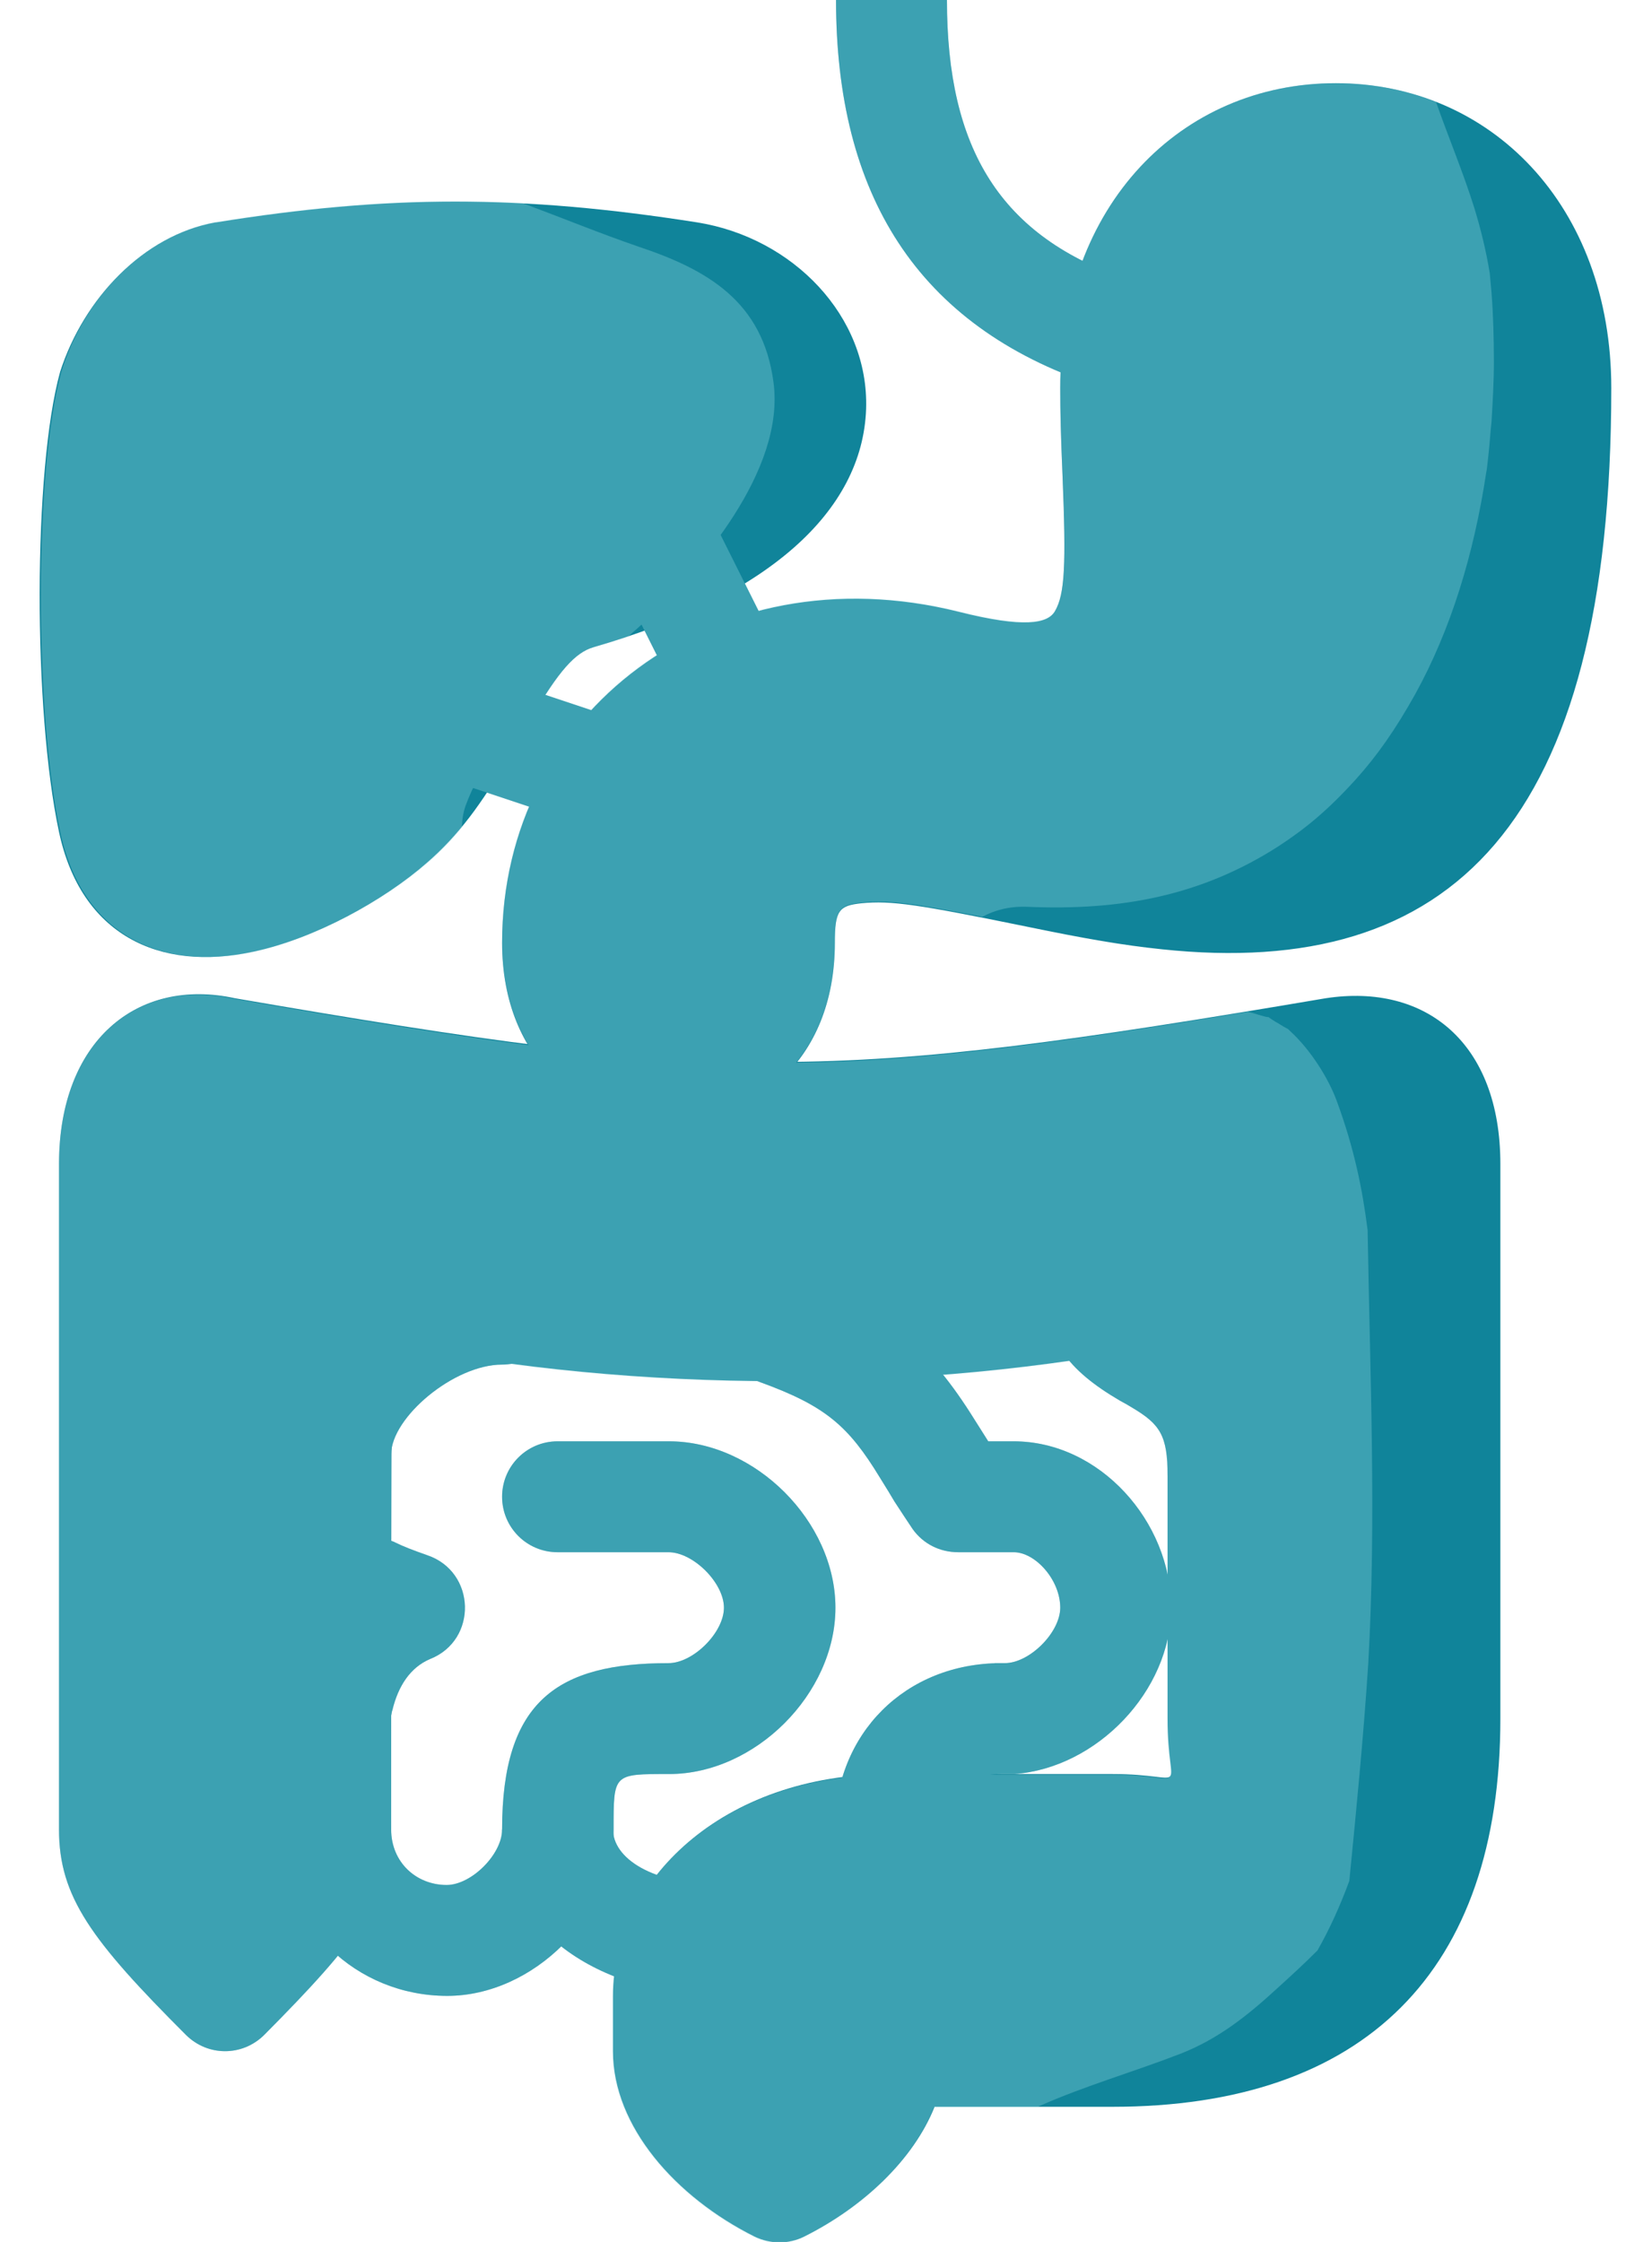 <?xml version="1.0" encoding="utf-8"?>
<!-- Generator: Adobe Illustrator 24.3.0, SVG Export Plug-In . SVG Version: 6.00 Build 0)  -->
<svg version="1.1" id="Layer_1" xmlns="http://www.w3.org/2000/svg" xmlns:xlink="http://www.w3.org/1999/xlink" x="0px" y="0px"
	 viewBox="0 0 28 38" style="enable-background:new 0 0 28 38;" xml:space="preserve">
<style type="text/css">
	.st0{fill:#10849A;}
	.st1{opacity:0.3;}
	.st2{fill:#A6E4EA;}
</style>
<g>
	<g>
		<path class="st0" d="M17.97,6.57l0,0.01c0-3.1,2.05-5.17,4.67-5.17c2.62,0,4.67,2.07,4.67,5.17c0,7.41-2.72,10.03-7.62,9.51
			c-0.67-0.07-1.3-0.18-2.27-0.38c-1.86-0.38-2.31-0.45-2.82-0.4c-0.38,0.04-0.45,0.12-0.45,0.67c0,4.07-5.64,4.07-5.64,0
			c0-3.9,3.58-6.65,7.74-5.61c1.11,0.28,1.51,0.2,1.63-0.01c0.17-0.29,0.19-0.8,0.13-2.27C17.98,7.39,17.97,7.01,17.97,6.57z"/>
		<path class="st0" d="M3.65,3.77l0.01,0c2.92-0.47,5.17-0.47,8.16,0c1.62,0.26,2.91,1.59,2.86,3.16c-0.06,1.75-1.68,3.19-4.62,4.04
			c-0.31,0.09-0.59,0.4-1.06,1.21c-0.03,0.05-0.29,0.51-0.38,0.66c-0.46,0.79-0.85,1.32-1.38,1.78c-0.74,0.65-1.91,1.29-2.94,1.51
			c-1.61,0.35-2.93-0.29-3.3-2.03c-0.44-2.06-0.44-6.14,0.02-7.8C1.42,5.06,2.43,3.99,3.65,3.77z"/>
		<path class="st0" d="M19.15,4.75c-2.2-0.73-3.1-2.23-3.1-4.75h-1.88c0,3.28,1.36,5.52,4.39,6.53L19.15,4.75z"/>
		<path class="st0" d="M6.63,31.01c0,1.14-0.57,1.89-2.15,3.48c-0.37,0.37-0.96,0.37-1.33,0C1.55,32.89,1,32.15,1,31.01
			c0-2.73,0-2.73,0-5.03v-6.25c0-2.08,1.32-3.17,2.98-2.81c8.35,1.44,10,1.44,18.49,0c1.7-0.26,2.96,0.76,2.96,2.81v9.4
			c0,4.28-2.3,6.58-6.58,6.58c-0.82,0-0.82,0-1.88,0h-1.13c-0.36,0.9-1.21,1.7-2.21,2.2c-0.26,0.13-0.57,0.13-0.84,0
			c-1.34-0.67-2.4-1.87-2.4-3.14v-0.94c0-1.93,1.83-3.76,4.7-3.76h3.76c1.36,0,0.94,0.42,0.94-0.94c0-3.32,0-3.71,0-6.35
			c-4.2,0.84-8.97,0.84-13.15,0C6.63,26.35,6.63,26.74,6.63,31.01z"/>
		<polygon class="st0" points="10.49,9.82 11.43,11.7 13.11,10.86 12.17,8.98 		"/>
		<polygon class="st0" points="7.28,13.11 10.1,14.05 10.69,12.26 7.87,11.32 		"/>
		<path class="st0" d="M4.76,31.01c0,1.63,1.29,2.82,2.82,2.82c1.46,0,2.82-1.36,2.82-2.82c0-0.95-0.01-0.94,0.94-0.94
			c1.46,0,2.82-1.36,2.82-2.82c0-1.46-1.36-2.82-2.82-2.82c-0.32,0-0.32,0-1.02,0H9.45c-0.52,0-0.94,0.42-0.94,0.94
			s0.42,0.94,0.94,0.94h1.88c0.42,0,0.94,0.52,0.94,0.94c0,0.42-0.52,0.94-0.94,0.94c-1.87,0-2.82,0.63-2.82,2.82
			c0,0.42-0.52,0.94-0.94,0.94c-0.52,0-0.94-0.39-0.94-0.94c0-0.52-0.42-0.94-0.94-0.94S4.76,30.49,4.76,31.01z"/>
		<path class="st0" d="M6.65,28.99c0.1-0.42,0.31-0.73,0.64-0.87c0.81-0.32,0.78-1.48-0.05-1.76c-0.23-0.08-0.41-0.15-0.53-0.21
			c-0.17-0.09-0.12,0.05-0.09-0.35c0.01-0.18,0.01-0.29,0.01-0.43v-0.39l-1.88,0v0.07c1.88,0,1.88,0,1.88,0v-0.02
			c0-0.09,0-0.09,0-0.38c0-0.62,1.06-1.52,1.88-1.52c0.52,0,0.94-0.42,0.94-0.94c0-0.52-0.42-0.94-0.94-0.94
			c-1.8,0-3.76,1.67-3.76,3.4c0,0.22,0,0.27,0,0.32v0.07l1.88,0v-0.07c-1.88,0-1.88,0-1.88,0c0,0.02,0,0.03,0,0.06v0.34
			c0,0.09,0,0.17-0.01,0.32c-0.05,0.81,0.06,1.33,0.54,1.75c-0.22,0.34-0.37,0.72-0.47,1.13c-0.07,0.3-0.1,0.6-0.09,0.81
			c-0.01,0.08-0.01,0.08,0.14,0.47c0.94,0.61,0.94,0.61,1.63-0.02c0.1-0.23,0.1-0.23,0.11-0.3c0.02-0.11,0.03-0.23,0.03-0.39
			c0-0.02,0-0.04,0-0.06C6.64,29.04,6.64,29.01,6.65,28.99z"/>
		<path class="st0" d="M16.86,28.19l0,1.88h0.17c0.05,0,0.1,0,0.16-0.01l0-1.87h-0.22c-1.62,0-2.82,1.19-2.82,2.82
			c0,0.52,0.42,0.94,0.94,0.94s0.94-0.42,0.94-0.94c0-0.59,0.35-0.94,0.94-0.94h0.22c1.4-0.1,2.66-1.41,2.66-2.82
			c0-1.46-1.21-2.82-2.67-2.82c-0.22,0-0.22,0-0.42,0c-0.01,0-0.01,0-0.01,0c-0.05-0.08-0.12-0.19-0.24-0.38
			c-0.75-1.2-1.45-1.82-2.98-2.38c-0.49-0.18-1.03,0.07-1.2,0.56c-0.18,0.49,0.07,1.03,0.56,1.2c1.1,0.4,1.49,0.74,2.02,1.61
			c0.12,0.19,0.19,0.31,0.25,0.41c0.11,0.17,0.21,0.32,0.31,0.47c0.18,0.25,0.46,0.39,0.77,0.39c0.25,0,0.25,0,0.52,0
			c0.21,0,0.21,0,0.42,0c0.37,0,0.79,0.47,0.79,0.94c0,0.42-0.52,0.94-0.94,0.94H16.86c0,1.88,0,1.88,0,1.88h0.32
			c-0.03-1.88-0.03-1.88-0.13-1.88H16.86z"/>
		<path class="st0" d="M8.51,31.01c0,1.64,1.57,2.82,3.76,2.82v-1.88c-1.25,0-1.88-0.47-1.88-0.94H8.51z"/>
		<path class="st0" d="M17.68,21.7c0,1.01,0.43,1.53,1.3,2.04c0.11,0.06,0.11,0.06,0.21,0.12c0.47,0.28,0.6,0.47,0.6,1.15h1.88
			c0-1.4-0.51-2.17-1.52-2.77c-0.12-0.07-0.12-0.07-0.23-0.13c-0.36-0.21-0.37-0.22-0.37-0.42H17.68z"/>
	</g>
	<g class="st1">
		<path class="st2" d="M17.4,15.37c1.61,0.07,2.96-0.19,4.26-1.02c0.46-0.3,0.84-0.61,1.32-1.14c0.36-0.4,0.67-0.84,1.01-1.45
			c0.6-1.09,0.99-2.36,1.2-3.75c0.01-0.04,0.02-0.13,0.04-0.32c0.02-0.18,0.03-0.36,0.05-0.54c0.02-0.34,0.04-0.68,0.04-1.01
			c0-0.39-0.01-0.79-0.04-1.18c-0.01-0.11-0.02-0.22-0.03-0.33c-0.06-0.37-0.15-0.74-0.26-1.1c-0.19-0.61-0.44-1.2-0.65-1.8
			c-0.52-0.21-1.1-0.32-1.7-0.32c-2.62,0-4.67,2.07-4.67,5.17l0-0.01c0,0.44,0.01,0.82,0.04,1.51c0.07,1.47,0.04,1.98-0.13,2.27
			c-0.12,0.21-0.51,0.29-1.63,0.01c-4.17-1.04-7.74,1.71-7.74,5.61c0,4.07,5.64,4.07,5.64,0c0-0.55,0.07-0.63,0.45-0.67
			c0.43-0.05,0.82,0,2.05,0.24C16.85,15.43,17.1,15.36,17.4,15.37z"/>
		<path class="st2" d="M7.89,13.66c0.26-0.71,0.7-1.2,1.21-1.64c0.41-0.69,0.67-0.97,0.97-1.05c0.2-0.06,0.4-0.12,0.59-0.19
			c0.07-0.07,0.15-0.13,0.22-0.2c0.99-0.95,2.43-2.61,2.23-4.1c-0.18-1.37-1.12-1.91-2.29-2.3c-0.64-0.22-1.3-0.49-1.97-0.74
			c-1.7-0.09-3.3,0.02-5.18,0.32l-0.01,0C2.43,3.99,1.42,5.06,1.04,6.3c-0.46,1.66-0.46,5.74-0.02,7.8c0.37,1.73,1.68,2.38,3.3,2.03
			c1.02-0.23,2.2-0.87,2.94-1.51c0.21-0.18,0.4-0.38,0.57-0.59C7.83,13.9,7.85,13.78,7.89,13.66z"/>
		<path class="st2" d="M19.15,4.75c-2.2-0.73-3.1-2.23-3.1-4.75h-1.88c0,3.28,1.36,5.52,4.39,6.53L19.15,4.75z"/>
		<path class="st2" d="M17.61,35.7c0.79-0.35,1.6-0.58,2.4-0.89c0.64-0.25,1.14-0.65,1.64-1.11c0.21-0.19,0.45-0.41,0.68-0.64
			c0.21-0.37,0.39-0.77,0.54-1.18c0.12-1.22,0.24-2.44,0.32-3.67c0.14-2.45,0.03-4.91-0.01-7.36c-0.09-0.71-0.23-1.39-0.52-2.18
			c-0.14-0.39-0.45-0.88-0.79-1.19c-0.02-0.02-0.03-0.03-0.03-0.03c-0.01-0.01-0.03-0.02-0.05-0.03c-0.06-0.03-0.11-0.07-0.17-0.1
			c-0.24-0.15-0.02-0.04-0.22-0.1c-0.11-0.03-0.19-0.06-0.25-0.07c-7.38,1.22-9.28,1.15-17.18-0.22C2.32,16.56,1,17.66,1,19.73v6.25
			c0,2.29,0,2.29,0,5.03c0,1.14,0.55,1.88,2.15,3.48c0.37,0.37,0.96,0.37,1.33,0c1.59-1.59,2.15-2.35,2.15-3.48v-8.22
			c4.19,0.84,8.95,0.84,13.15,0v6.35c0,1.36,0.42,0.94-0.94,0.94h-3.76c-2.87,0-4.7,1.83-4.7,3.76v0.94c0,1.26,1.06,2.47,2.4,3.14
			c0.26,0.13,0.57,0.13,0.84,0c1-0.5,1.85-1.3,2.21-2.2H17.61z"/>
		<polygon class="st2" points="10.49,9.82 11.43,11.7 13.11,10.86 12.17,8.98 		"/>
		<polygon class="st2" points="7.28,13.11 10.1,14.05 10.69,12.26 7.87,11.32 		"/>
		<path class="st2" d="M4.76,31.01c0,1.63,1.29,2.82,2.82,2.82c1.46,0,2.82-1.36,2.82-2.82c0-0.95-0.01-0.94,0.94-0.94
			c1.46,0,2.82-1.36,2.82-2.82c0-1.46-1.36-2.82-2.82-2.82c-0.32,0-0.32,0-1.02,0H9.45c-0.52,0-0.94,0.42-0.94,0.94
			s0.42,0.94,0.94,0.94h1.88c0.42,0,0.94,0.52,0.94,0.94c0,0.42-0.52,0.94-0.94,0.94c-1.87,0-2.82,0.63-2.82,2.82
			c0,0.42-0.52,0.94-0.94,0.94c-0.52,0-0.94-0.39-0.94-0.94c0-0.52-0.42-0.94-0.94-0.94S4.76,30.49,4.76,31.01z"/>
		<path class="st2" d="M6.65,28.99c0.1-0.42,0.31-0.73,0.64-0.87c0.81-0.32,0.78-1.48-0.05-1.76c-0.23-0.08-0.41-0.15-0.53-0.21
			c-0.17-0.09-0.12,0.05-0.09-0.35c0.01-0.18,0.01-0.29,0.01-0.43v-0.39l-1.88,0v0.07c1.88,0,1.88,0,1.88,0v-0.02
			c0-0.09,0-0.09,0-0.38c0-0.62,1.06-1.52,1.88-1.52c0.52,0,0.94-0.42,0.94-0.94c0-0.52-0.42-0.94-0.94-0.94
			c-1.8,0-3.76,1.67-3.76,3.4c0,0.22,0,0.27,0,0.32v0.07l1.88,0v-0.07c-1.88,0-1.88,0-1.88,0c0,0.02,0,0.03,0,0.06v0.34
			c0,0.09,0,0.17-0.01,0.32c-0.05,0.81,0.06,1.33,0.54,1.75c-0.22,0.34-0.37,0.72-0.47,1.13c-0.07,0.3-0.1,0.6-0.09,0.81
			c-0.01,0.08-0.01,0.08,0.14,0.47c0.94,0.61,0.94,0.61,1.63-0.02c0.1-0.23,0.1-0.23,0.11-0.3c0.02-0.11,0.03-0.23,0.03-0.39
			c0-0.02,0-0.04,0-0.06C6.64,29.04,6.64,29.01,6.65,28.99z"/>
		<path class="st2" d="M16.86,28.19l0,1.88h0.17c0.05,0,0.1,0,0.16-0.01l0-1.87h-0.22c-1.62,0-2.82,1.19-2.82,2.82
			c0,0.52,0.42,0.94,0.94,0.94s0.94-0.42,0.94-0.94c0-0.59,0.35-0.94,0.94-0.94h0.22c1.4-0.1,2.66-1.41,2.66-2.82
			c0-1.46-1.21-2.82-2.67-2.82c-0.22,0-0.22,0-0.42,0c-0.01,0-0.01,0-0.01,0c-0.05-0.08-0.12-0.19-0.24-0.38
			c-0.75-1.2-1.45-1.82-2.98-2.38c-0.49-0.18-1.03,0.07-1.2,0.56c-0.18,0.49,0.07,1.03,0.56,1.2c1.1,0.4,1.49,0.74,2.02,1.61
			c0.12,0.19,0.19,0.31,0.25,0.41c0.11,0.17,0.21,0.32,0.31,0.47c0.18,0.25,0.46,0.39,0.77,0.39c0.25,0,0.25,0,0.52,0
			c0.21,0,0.21,0,0.42,0c0.37,0,0.79,0.47,0.79,0.94c0,0.42-0.52,0.94-0.94,0.94H16.86c0,1.88,0,1.88,0,1.88h0.32
			c-0.03-1.88-0.03-1.88-0.13-1.88H16.86z"/>
		<path class="st2" d="M8.51,31.01c0,1.64,1.57,2.82,3.76,2.82v-1.88c-1.25,0-1.88-0.47-1.88-0.94H8.51z"/>
		<path class="st2" d="M17.68,21.7c0,1.01,0.43,1.53,1.3,2.04c0.11,0.06,0.11,0.06,0.21,0.12c0.47,0.28,0.6,0.47,0.6,1.15h1.88
			c0-1.4-0.51-2.17-1.52-2.77c-0.12-0.07-0.12-0.07-0.23-0.13c-0.36-0.21-0.37-0.22-0.37-0.42H17.68z"/>
	</g>
</g>
</svg>
